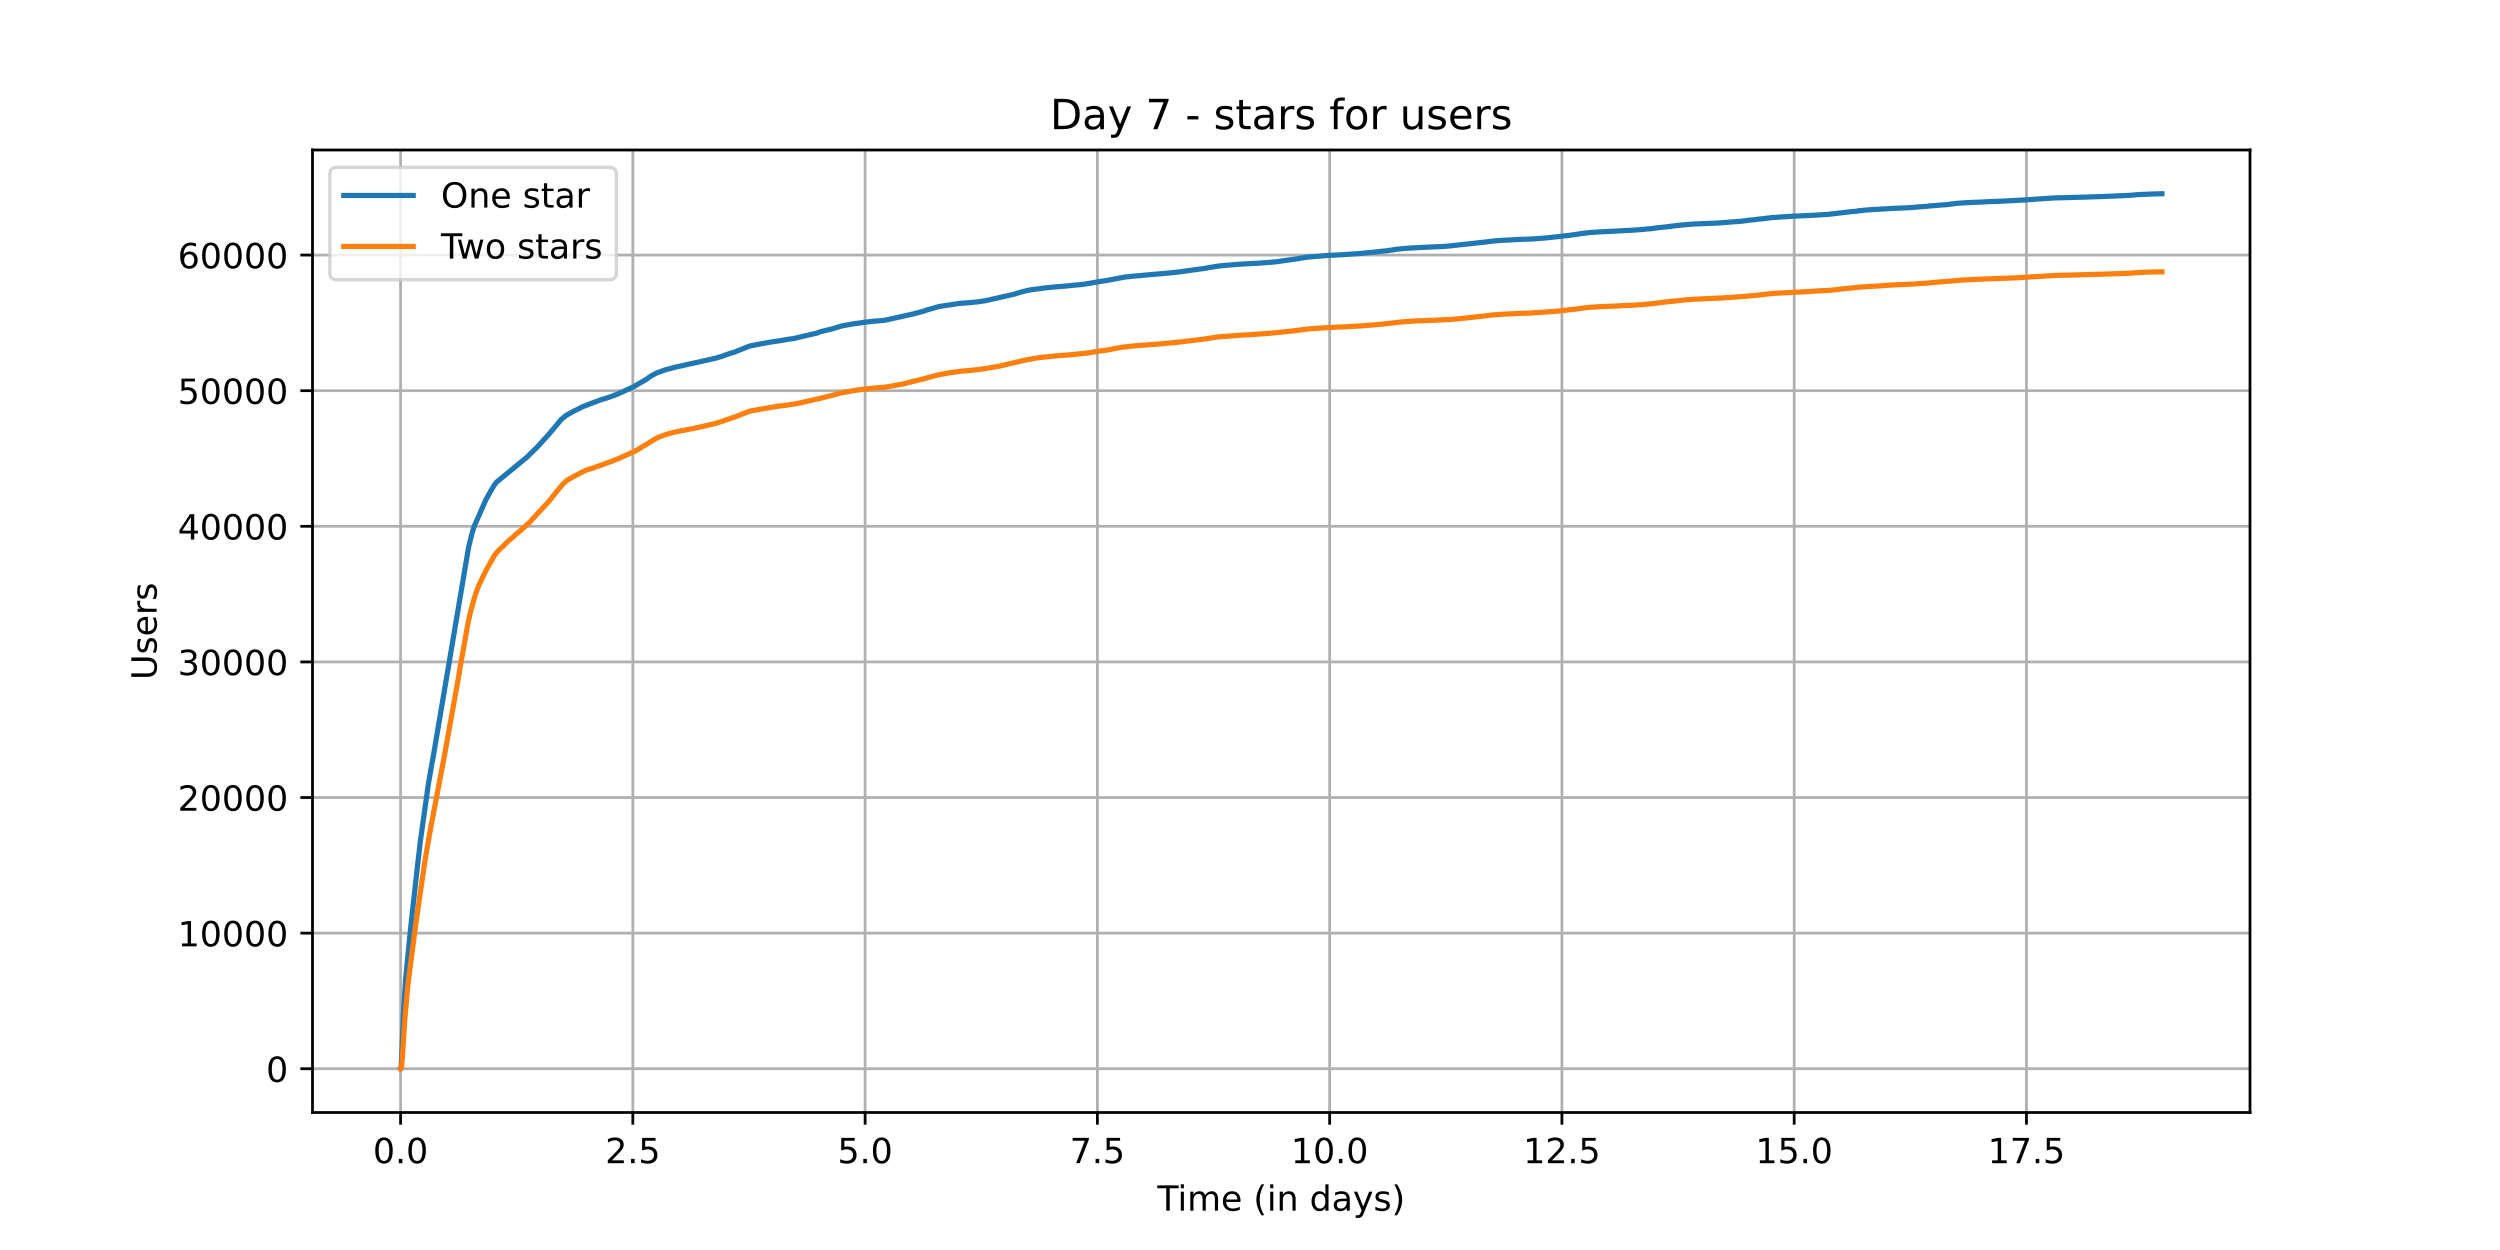 <?xml version="1.0" encoding="utf-8" standalone="no"?>
<!DOCTYPE svg PUBLIC "-//W3C//DTD SVG 1.1//EN"
  "http://www.w3.org/Graphics/SVG/1.1/DTD/svg11.dtd">
<!-- Created with matplotlib (https://matplotlib.org/) -->
<svg height="360pt" version="1.1" viewBox="0 0 720 360" width="720pt" xmlns="http://www.w3.org/2000/svg" xmlns:xlink="http://www.w3.org/1999/xlink">
 <defs>
  <style type="text/css">*{stroke-linecap:butt;stroke-linejoin:round;}</style>
 </defs>
 <g id="figure_1">
  <g id="patch_1">
   <path d="M 0 360 
L 720 360 
L 720 0 
L 0 0 
z
" style="fill:#ffffff;"/>
  </g>
  <g id="axes_1">
   <g id="patch_2">
    <path d="M 90 320.4 
L 648 320.4 
L 648 43.2 
L 90 43.2 
z
" style="fill:#ffffff;"/>
   </g>
   <g id="matplotlib.axis_1">
    <g id="xtick_1">
     <g id="line2d_1">
      <path clip-path="url(#paaeebde0d3)" d="M 115.364 320.4 
L 115.364 43.2 
" style="fill:none;stroke:#b0b0b0;stroke-linecap:square;stroke-width:0.8;"/>
     </g>
     <g id="line2d_2">
      <defs>
       <path d="M 0 0 
L 0 3.5 
" id="m857f84e1d0" style="stroke:#000000;stroke-width:0.8;"/>
      </defs>
      <g>
       <use style="stroke:#000000;stroke-width:0.8;" x="115.364" xlink:href="#m857f84e1d0" y="320.4"/>
      </g>
     </g>
     <g id="text_1">
      <!-- 0.0 -->
      <g transform="translate(107.412 334.998)scale(0.1 -0.1)">
       <defs>
        <path d="M 31.781 66.406 
Q 24.172 66.406 20.328 58.906 
Q 16.5 51.422 16.5 36.375 
Q 16.5 21.391 20.328 13.891 
Q 24.172 6.391 31.781 6.391 
Q 39.453 6.391 43.281 13.891 
Q 47.125 21.391 47.125 36.375 
Q 47.125 51.422 43.281 58.906 
Q 39.453 66.406 31.781 66.406 
z
M 31.781 74.219 
Q 44.047 74.219 50.516 64.516 
Q 56.984 54.828 56.984 36.375 
Q 56.984 17.969 50.516 8.266 
Q 44.047 -1.422 31.781 -1.422 
Q 19.531 -1.422 13.062 8.266 
Q 6.594 17.969 6.594 36.375 
Q 6.594 54.828 13.062 64.516 
Q 19.531 74.219 31.781 74.219 
z
" id="DejaVuSans-48"/>
        <path d="M 10.688 12.406 
L 21 12.406 
L 21 0 
L 10.688 0 
z
" id="DejaVuSans-46"/>
       </defs>
       <use xlink:href="#DejaVuSans-48"/>
       <use x="63.623" xlink:href="#DejaVuSans-46"/>
       <use x="95.41" xlink:href="#DejaVuSans-48"/>
      </g>
     </g>
    </g>
    <g id="xtick_2">
     <g id="line2d_3">
      <path clip-path="url(#paaeebde0d3)" d="M 182.257 320.4 
L 182.257 43.2 
" style="fill:none;stroke:#b0b0b0;stroke-linecap:square;stroke-width:0.8;"/>
     </g>
     <g id="line2d_4">
      <g>
       <use style="stroke:#000000;stroke-width:0.8;" x="182.257" xlink:href="#m857f84e1d0" y="320.4"/>
      </g>
     </g>
     <g id="text_2">
      <!-- 2.5 -->
      <g transform="translate(174.306 334.998)scale(0.1 -0.1)">
       <defs>
        <path d="M 19.188 8.297 
L 53.609 8.297 
L 53.609 0 
L 7.328 0 
L 7.328 8.297 
Q 12.938 14.109 22.625 23.891 
Q 32.328 33.688 34.812 36.531 
Q 39.547 41.844 41.422 45.531 
Q 43.312 49.219 43.312 52.781 
Q 43.312 58.594 39.234 62.25 
Q 35.156 65.922 28.609 65.922 
Q 23.969 65.922 18.812 64.312 
Q 13.672 62.703 7.812 59.422 
L 7.812 69.391 
Q 13.766 71.781 18.938 73 
Q 24.125 74.219 28.422 74.219 
Q 39.75 74.219 46.484 68.547 
Q 53.219 62.891 53.219 53.422 
Q 53.219 48.922 51.531 44.891 
Q 49.859 40.875 45.406 35.406 
Q 44.188 33.984 37.641 27.219 
Q 31.109 20.453 19.188 8.297 
z
" id="DejaVuSans-50"/>
        <path d="M 10.797 72.906 
L 49.516 72.906 
L 49.516 64.594 
L 19.828 64.594 
L 19.828 46.734 
Q 21.969 47.469 24.109 47.828 
Q 26.266 48.188 28.422 48.188 
Q 40.625 48.188 47.75 41.5 
Q 54.891 34.812 54.891 23.391 
Q 54.891 11.625 47.562 5.094 
Q 40.234 -1.422 26.906 -1.422 
Q 22.312 -1.422 17.547 -0.641 
Q 12.797 0.141 7.719 1.703 
L 7.719 11.625 
Q 12.109 9.234 16.797 8.062 
Q 21.484 6.891 26.703 6.891 
Q 35.156 6.891 40.078 11.328 
Q 45.016 15.766 45.016 23.391 
Q 45.016 31 40.078 35.438 
Q 35.156 39.891 26.703 39.891 
Q 22.75 39.891 18.812 39.016 
Q 14.891 38.141 10.797 36.281 
z
" id="DejaVuSans-53"/>
       </defs>
       <use xlink:href="#DejaVuSans-50"/>
       <use x="63.623" xlink:href="#DejaVuSans-46"/>
       <use x="95.41" xlink:href="#DejaVuSans-53"/>
      </g>
     </g>
    </g>
    <g id="xtick_3">
     <g id="line2d_5">
      <path clip-path="url(#paaeebde0d3)" d="M 249.151 320.4 
L 249.151 43.2 
" style="fill:none;stroke:#b0b0b0;stroke-linecap:square;stroke-width:0.8;"/>
     </g>
     <g id="line2d_6">
      <g>
       <use style="stroke:#000000;stroke-width:0.8;" x="249.151" xlink:href="#m857f84e1d0" y="320.4"/>
      </g>
     </g>
     <g id="text_3">
      <!-- 5.0 -->
      <g transform="translate(241.199 334.998)scale(0.1 -0.1)">
       <use xlink:href="#DejaVuSans-53"/>
       <use x="63.623" xlink:href="#DejaVuSans-46"/>
       <use x="95.41" xlink:href="#DejaVuSans-48"/>
      </g>
     </g>
    </g>
    <g id="xtick_4">
     <g id="line2d_7">
      <path clip-path="url(#paaeebde0d3)" d="M 316.044 320.4 
L 316.044 43.2 
" style="fill:none;stroke:#b0b0b0;stroke-linecap:square;stroke-width:0.8;"/>
     </g>
     <g id="line2d_8">
      <g>
       <use style="stroke:#000000;stroke-width:0.8;" x="316.044" xlink:href="#m857f84e1d0" y="320.4"/>
      </g>
     </g>
     <g id="text_4">
      <!-- 7.5 -->
      <g transform="translate(308.093 334.998)scale(0.1 -0.1)">
       <defs>
        <path d="M 8.203 72.906 
L 55.078 72.906 
L 55.078 68.703 
L 28.609 0 
L 18.312 0 
L 43.219 64.594 
L 8.203 64.594 
z
" id="DejaVuSans-55"/>
       </defs>
       <use xlink:href="#DejaVuSans-55"/>
       <use x="63.623" xlink:href="#DejaVuSans-46"/>
       <use x="95.41" xlink:href="#DejaVuSans-53"/>
      </g>
     </g>
    </g>
    <g id="xtick_5">
     <g id="line2d_9">
      <path clip-path="url(#paaeebde0d3)" d="M 382.938 320.4 
L 382.938 43.2 
" style="fill:none;stroke:#b0b0b0;stroke-linecap:square;stroke-width:0.8;"/>
     </g>
     <g id="line2d_10">
      <g>
       <use style="stroke:#000000;stroke-width:0.8;" x="382.938" xlink:href="#m857f84e1d0" y="320.4"/>
      </g>
     </g>
     <g id="text_5">
      <!-- 10.0 -->
      <g transform="translate(371.805 334.998)scale(0.1 -0.1)">
       <defs>
        <path d="M 12.406 8.297 
L 28.516 8.297 
L 28.516 63.922 
L 10.984 60.406 
L 10.984 69.391 
L 28.422 72.906 
L 38.281 72.906 
L 38.281 8.297 
L 54.391 8.297 
L 54.391 0 
L 12.406 0 
z
" id="DejaVuSans-49"/>
       </defs>
       <use xlink:href="#DejaVuSans-49"/>
       <use x="63.623" xlink:href="#DejaVuSans-48"/>
       <use x="127.246" xlink:href="#DejaVuSans-46"/>
       <use x="159.033" xlink:href="#DejaVuSans-48"/>
      </g>
     </g>
    </g>
    <g id="xtick_6">
     <g id="line2d_11">
      <path clip-path="url(#paaeebde0d3)" d="M 449.832 320.4 
L 449.832 43.2 
" style="fill:none;stroke:#b0b0b0;stroke-linecap:square;stroke-width:0.8;"/>
     </g>
     <g id="line2d_12">
      <g>
       <use style="stroke:#000000;stroke-width:0.8;" x="449.832" xlink:href="#m857f84e1d0" y="320.4"/>
      </g>
     </g>
     <g id="text_6">
      <!-- 12.5 -->
      <g transform="translate(438.699 334.998)scale(0.1 -0.1)">
       <use xlink:href="#DejaVuSans-49"/>
       <use x="63.623" xlink:href="#DejaVuSans-50"/>
       <use x="127.246" xlink:href="#DejaVuSans-46"/>
       <use x="159.033" xlink:href="#DejaVuSans-53"/>
      </g>
     </g>
    </g>
    <g id="xtick_7">
     <g id="line2d_13">
      <path clip-path="url(#paaeebde0d3)" d="M 516.725 320.4 
L 516.725 43.2 
" style="fill:none;stroke:#b0b0b0;stroke-linecap:square;stroke-width:0.8;"/>
     </g>
     <g id="line2d_14">
      <g>
       <use style="stroke:#000000;stroke-width:0.8;" x="516.725" xlink:href="#m857f84e1d0" y="320.4"/>
      </g>
     </g>
     <g id="text_7">
      <!-- 15.0 -->
      <g transform="translate(505.592 334.998)scale(0.1 -0.1)">
       <use xlink:href="#DejaVuSans-49"/>
       <use x="63.623" xlink:href="#DejaVuSans-53"/>
       <use x="127.246" xlink:href="#DejaVuSans-46"/>
       <use x="159.033" xlink:href="#DejaVuSans-48"/>
      </g>
     </g>
    </g>
    <g id="xtick_8">
     <g id="line2d_15">
      <path clip-path="url(#paaeebde0d3)" d="M 583.619 320.4 
L 583.619 43.2 
" style="fill:none;stroke:#b0b0b0;stroke-linecap:square;stroke-width:0.8;"/>
     </g>
     <g id="line2d_16">
      <g>
       <use style="stroke:#000000;stroke-width:0.8;" x="583.619" xlink:href="#m857f84e1d0" y="320.4"/>
      </g>
     </g>
     <g id="text_8">
      <!-- 17.5 -->
      <g transform="translate(572.486 334.998)scale(0.1 -0.1)">
       <use xlink:href="#DejaVuSans-49"/>
       <use x="63.623" xlink:href="#DejaVuSans-55"/>
       <use x="127.246" xlink:href="#DejaVuSans-46"/>
       <use x="159.033" xlink:href="#DejaVuSans-53"/>
      </g>
     </g>
    </g>
    <g id="text_9">
     <!-- Time (in days) -->
     <g transform="translate(333.327 348.677)scale(0.1 -0.1)">
      <defs>
       <path d="M -0.297 72.906 
L 61.375 72.906 
L 61.375 64.594 
L 35.5 64.594 
L 35.5 0 
L 25.594 0 
L 25.594 64.594 
L -0.297 64.594 
z
" id="DejaVuSans-84"/>
       <path d="M 9.422 54.688 
L 18.406 54.688 
L 18.406 0 
L 9.422 0 
z
M 9.422 75.984 
L 18.406 75.984 
L 18.406 64.594 
L 9.422 64.594 
z
" id="DejaVuSans-105"/>
       <path d="M 52 44.188 
Q 55.375 50.25 60.062 53.125 
Q 64.75 56 71.094 56 
Q 79.641 56 84.281 50.016 
Q 88.922 44.047 88.922 33.016 
L 88.922 0 
L 79.891 0 
L 79.891 32.719 
Q 79.891 40.578 77.094 44.375 
Q 74.312 48.188 68.609 48.188 
Q 61.625 48.188 57.562 43.547 
Q 53.516 38.922 53.516 30.906 
L 53.516 0 
L 44.484 0 
L 44.484 32.719 
Q 44.484 40.625 41.703 44.406 
Q 38.922 48.188 33.109 48.188 
Q 26.219 48.188 22.156 43.531 
Q 18.109 38.875 18.109 30.906 
L 18.109 0 
L 9.078 0 
L 9.078 54.688 
L 18.109 54.688 
L 18.109 46.188 
Q 21.188 51.219 25.484 53.609 
Q 29.781 56 35.688 56 
Q 41.656 56 45.828 52.969 
Q 50 49.953 52 44.188 
z
" id="DejaVuSans-109"/>
       <path d="M 56.203 29.594 
L 56.203 25.203 
L 14.891 25.203 
Q 15.484 15.922 20.484 11.062 
Q 25.484 6.203 34.422 6.203 
Q 39.594 6.203 44.453 7.469 
Q 49.312 8.734 54.109 11.281 
L 54.109 2.781 
Q 49.266 0.734 44.188 -0.344 
Q 39.109 -1.422 33.891 -1.422 
Q 20.797 -1.422 13.156 6.188 
Q 5.516 13.812 5.516 26.812 
Q 5.516 40.234 12.766 48.109 
Q 20.016 56 32.328 56 
Q 43.359 56 49.781 48.891 
Q 56.203 41.797 56.203 29.594 
z
M 47.219 32.234 
Q 47.125 39.594 43.094 43.984 
Q 39.062 48.391 32.422 48.391 
Q 24.906 48.391 20.391 44.141 
Q 15.875 39.891 15.188 32.172 
z
" id="DejaVuSans-101"/>
       <path id="DejaVuSans-32"/>
       <path d="M 31 75.875 
Q 24.469 64.656 21.281 53.656 
Q 18.109 42.672 18.109 31.391 
Q 18.109 20.125 21.312 9.062 
Q 24.516 -2 31 -13.188 
L 23.188 -13.188 
Q 15.875 -1.703 12.234 9.375 
Q 8.594 20.453 8.594 31.391 
Q 8.594 42.281 12.203 53.312 
Q 15.828 64.359 23.188 75.875 
z
" id="DejaVuSans-40"/>
       <path d="M 54.891 33.016 
L 54.891 0 
L 45.906 0 
L 45.906 32.719 
Q 45.906 40.484 42.875 44.328 
Q 39.844 48.188 33.797 48.188 
Q 26.516 48.188 22.312 43.547 
Q 18.109 38.922 18.109 30.906 
L 18.109 0 
L 9.078 0 
L 9.078 54.688 
L 18.109 54.688 
L 18.109 46.188 
Q 21.344 51.125 25.703 53.562 
Q 30.078 56 35.797 56 
Q 45.219 56 50.047 50.172 
Q 54.891 44.344 54.891 33.016 
z
" id="DejaVuSans-110"/>
       <path d="M 45.406 46.391 
L 45.406 75.984 
L 54.391 75.984 
L 54.391 0 
L 45.406 0 
L 45.406 8.203 
Q 42.578 3.328 38.25 0.953 
Q 33.938 -1.422 27.875 -1.422 
Q 17.969 -1.422 11.734 6.484 
Q 5.516 14.406 5.516 27.297 
Q 5.516 40.188 11.734 48.094 
Q 17.969 56 27.875 56 
Q 33.938 56 38.25 53.625 
Q 42.578 51.266 45.406 46.391 
z
M 14.797 27.297 
Q 14.797 17.391 18.875 11.75 
Q 22.953 6.109 30.078 6.109 
Q 37.203 6.109 41.297 11.75 
Q 45.406 17.391 45.406 27.297 
Q 45.406 37.203 41.297 42.844 
Q 37.203 48.484 30.078 48.484 
Q 22.953 48.484 18.875 42.844 
Q 14.797 37.203 14.797 27.297 
z
" id="DejaVuSans-100"/>
       <path d="M 34.281 27.484 
Q 23.391 27.484 19.188 25 
Q 14.984 22.516 14.984 16.5 
Q 14.984 11.719 18.141 8.906 
Q 21.297 6.109 26.703 6.109 
Q 34.188 6.109 38.703 11.406 
Q 43.219 16.703 43.219 25.484 
L 43.219 27.484 
z
M 52.203 31.203 
L 52.203 0 
L 43.219 0 
L 43.219 8.297 
Q 40.141 3.328 35.547 0.953 
Q 30.953 -1.422 24.312 -1.422 
Q 15.922 -1.422 10.953 3.297 
Q 6 8.016 6 15.922 
Q 6 25.141 12.172 29.828 
Q 18.359 34.516 30.609 34.516 
L 43.219 34.516 
L 43.219 35.406 
Q 43.219 41.609 39.141 45 
Q 35.062 48.391 27.688 48.391 
Q 23 48.391 18.547 47.266 
Q 14.109 46.141 10.016 43.891 
L 10.016 52.203 
Q 14.938 54.109 19.578 55.047 
Q 24.219 56 28.609 56 
Q 40.484 56 46.344 49.844 
Q 52.203 43.703 52.203 31.203 
z
" id="DejaVuSans-97"/>
       <path d="M 32.172 -5.078 
Q 28.375 -14.844 24.75 -17.812 
Q 21.141 -20.797 15.094 -20.797 
L 7.906 -20.797 
L 7.906 -13.281 
L 13.188 -13.281 
Q 16.891 -13.281 18.938 -11.516 
Q 21 -9.766 23.484 -3.219 
L 25.094 0.875 
L 2.984 54.688 
L 12.5 54.688 
L 29.594 11.922 
L 46.688 54.688 
L 56.203 54.688 
z
" id="DejaVuSans-121"/>
       <path d="M 44.281 53.078 
L 44.281 44.578 
Q 40.484 46.531 36.375 47.5 
Q 32.281 48.484 27.875 48.484 
Q 21.188 48.484 17.844 46.438 
Q 14.5 44.391 14.5 40.281 
Q 14.5 37.156 16.891 35.375 
Q 19.281 33.594 26.516 31.984 
L 29.594 31.297 
Q 39.156 29.25 43.188 25.516 
Q 47.219 21.781 47.219 15.094 
Q 47.219 7.469 41.188 3.016 
Q 35.156 -1.422 24.609 -1.422 
Q 20.219 -1.422 15.453 -0.562 
Q 10.688 0.297 5.422 2 
L 5.422 11.281 
Q 10.406 8.688 15.234 7.391 
Q 20.062 6.109 24.812 6.109 
Q 31.156 6.109 34.562 8.281 
Q 37.984 10.453 37.984 14.406 
Q 37.984 18.062 35.516 20.016 
Q 33.062 21.969 24.703 23.781 
L 21.578 24.516 
Q 13.234 26.266 9.516 29.906 
Q 5.812 33.547 5.812 39.891 
Q 5.812 47.609 11.281 51.797 
Q 16.75 56 26.812 56 
Q 31.781 56 36.172 55.266 
Q 40.578 54.547 44.281 53.078 
z
" id="DejaVuSans-115"/>
       <path d="M 8.016 75.875 
L 15.828 75.875 
Q 23.141 64.359 26.781 53.312 
Q 30.422 42.281 30.422 31.391 
Q 30.422 20.453 26.781 9.375 
Q 23.141 -1.703 15.828 -13.188 
L 8.016 -13.188 
Q 14.5 -2 17.703 9.062 
Q 20.906 20.125 20.906 31.391 
Q 20.906 42.672 17.703 53.656 
Q 14.5 64.656 8.016 75.875 
z
" id="DejaVuSans-41"/>
      </defs>
      <use xlink:href="#DejaVuSans-84"/>
      <use x="57.959" xlink:href="#DejaVuSans-105"/>
      <use x="85.742" xlink:href="#DejaVuSans-109"/>
      <use x="183.154" xlink:href="#DejaVuSans-101"/>
      <use x="244.678" xlink:href="#DejaVuSans-32"/>
      <use x="276.465" xlink:href="#DejaVuSans-40"/>
      <use x="315.479" xlink:href="#DejaVuSans-105"/>
      <use x="343.262" xlink:href="#DejaVuSans-110"/>
      <use x="406.641" xlink:href="#DejaVuSans-32"/>
      <use x="438.428" xlink:href="#DejaVuSans-100"/>
      <use x="501.904" xlink:href="#DejaVuSans-97"/>
      <use x="563.184" xlink:href="#DejaVuSans-121"/>
      <use x="622.363" xlink:href="#DejaVuSans-115"/>
      <use x="674.463" xlink:href="#DejaVuSans-41"/>
     </g>
    </g>
   </g>
   <g id="matplotlib.axis_2">
    <g id="ytick_1">
     <g id="line2d_17">
      <path clip-path="url(#paaeebde0d3)" d="M 90 307.8 
L 648 307.8 
" style="fill:none;stroke:#b0b0b0;stroke-linecap:square;stroke-width:0.8;"/>
     </g>
     <g id="line2d_18">
      <defs>
       <path d="M 0 0 
L -3.5 0 
" id="m5eeba41b11" style="stroke:#000000;stroke-width:0.8;"/>
      </defs>
      <g>
       <use style="stroke:#000000;stroke-width:0.8;" x="90" xlink:href="#m5eeba41b11" y="307.8"/>
      </g>
     </g>
     <g id="text_10">
      <!-- 0 -->
      <g transform="translate(76.638 311.599)scale(0.1 -0.1)">
       <use xlink:href="#DejaVuSans-48"/>
      </g>
     </g>
    </g>
    <g id="ytick_2">
     <g id="line2d_19">
      <path clip-path="url(#paaeebde0d3)" d="M 90 268.744 
L 648 268.744 
" style="fill:none;stroke:#b0b0b0;stroke-linecap:square;stroke-width:0.8;"/>
     </g>
     <g id="line2d_20">
      <g>
       <use style="stroke:#000000;stroke-width:0.8;" x="90" xlink:href="#m5eeba41b11" y="268.744"/>
      </g>
     </g>
     <g id="text_11">
      <!-- 10000 -->
      <g transform="translate(51.188 272.543)scale(0.1 -0.1)">
       <use xlink:href="#DejaVuSans-49"/>
       <use x="63.623" xlink:href="#DejaVuSans-48"/>
       <use x="127.246" xlink:href="#DejaVuSans-48"/>
       <use x="190.869" xlink:href="#DejaVuSans-48"/>
       <use x="254.492" xlink:href="#DejaVuSans-48"/>
      </g>
     </g>
    </g>
    <g id="ytick_3">
     <g id="line2d_21">
      <path clip-path="url(#paaeebde0d3)" d="M 90 229.688 
L 648 229.688 
" style="fill:none;stroke:#b0b0b0;stroke-linecap:square;stroke-width:0.8;"/>
     </g>
     <g id="line2d_22">
      <g>
       <use style="stroke:#000000;stroke-width:0.8;" x="90" xlink:href="#m5eeba41b11" y="229.688"/>
      </g>
     </g>
     <g id="text_12">
      <!-- 20000 -->
      <g transform="translate(51.188 233.488)scale(0.1 -0.1)">
       <use xlink:href="#DejaVuSans-50"/>
       <use x="63.623" xlink:href="#DejaVuSans-48"/>
       <use x="127.246" xlink:href="#DejaVuSans-48"/>
       <use x="190.869" xlink:href="#DejaVuSans-48"/>
       <use x="254.492" xlink:href="#DejaVuSans-48"/>
      </g>
     </g>
    </g>
    <g id="ytick_4">
     <g id="line2d_23">
      <path clip-path="url(#paaeebde0d3)" d="M 90 190.632 
L 648 190.632 
" style="fill:none;stroke:#b0b0b0;stroke-linecap:square;stroke-width:0.8;"/>
     </g>
     <g id="line2d_24">
      <g>
       <use style="stroke:#000000;stroke-width:0.8;" x="90" xlink:href="#m5eeba41b11" y="190.632"/>
      </g>
     </g>
     <g id="text_13">
      <!-- 30000 -->
      <g transform="translate(51.188 194.432)scale(0.1 -0.1)">
       <defs>
        <path d="M 40.578 39.312 
Q 47.656 37.797 51.625 33 
Q 55.609 28.219 55.609 21.188 
Q 55.609 10.406 48.188 4.484 
Q 40.766 -1.422 27.094 -1.422 
Q 22.516 -1.422 17.656 -0.516 
Q 12.797 0.391 7.625 2.203 
L 7.625 11.719 
Q 11.719 9.328 16.594 8.109 
Q 21.484 6.891 26.812 6.891 
Q 36.078 6.891 40.938 10.547 
Q 45.797 14.203 45.797 21.188 
Q 45.797 27.641 41.281 31.266 
Q 36.766 34.906 28.719 34.906 
L 20.219 34.906 
L 20.219 43.016 
L 29.109 43.016 
Q 36.375 43.016 40.234 45.922 
Q 44.094 48.828 44.094 54.297 
Q 44.094 59.906 40.109 62.906 
Q 36.141 65.922 28.719 65.922 
Q 24.656 65.922 20.016 65.031 
Q 15.375 64.156 9.812 62.312 
L 9.812 71.094 
Q 15.438 72.656 20.344 73.438 
Q 25.25 74.219 29.594 74.219 
Q 40.828 74.219 47.359 69.109 
Q 53.906 64.016 53.906 55.328 
Q 53.906 49.266 50.438 45.094 
Q 46.969 40.922 40.578 39.312 
z
" id="DejaVuSans-51"/>
       </defs>
       <use xlink:href="#DejaVuSans-51"/>
       <use x="63.623" xlink:href="#DejaVuSans-48"/>
       <use x="127.246" xlink:href="#DejaVuSans-48"/>
       <use x="190.869" xlink:href="#DejaVuSans-48"/>
       <use x="254.492" xlink:href="#DejaVuSans-48"/>
      </g>
     </g>
    </g>
    <g id="ytick_5">
     <g id="line2d_25">
      <path clip-path="url(#paaeebde0d3)" d="M 90 151.577 
L 648 151.577 
" style="fill:none;stroke:#b0b0b0;stroke-linecap:square;stroke-width:0.8;"/>
     </g>
     <g id="line2d_26">
      <g>
       <use style="stroke:#000000;stroke-width:0.8;" x="90" xlink:href="#m5eeba41b11" y="151.577"/>
      </g>
     </g>
     <g id="text_14">
      <!-- 40000 -->
      <g transform="translate(51.188 155.376)scale(0.1 -0.1)">
       <defs>
        <path d="M 37.797 64.312 
L 12.891 25.391 
L 37.797 25.391 
z
M 35.203 72.906 
L 47.609 72.906 
L 47.609 25.391 
L 58.016 25.391 
L 58.016 17.188 
L 47.609 17.188 
L 47.609 0 
L 37.797 0 
L 37.797 17.188 
L 4.891 17.188 
L 4.891 26.703 
z
" id="DejaVuSans-52"/>
       </defs>
       <use xlink:href="#DejaVuSans-52"/>
       <use x="63.623" xlink:href="#DejaVuSans-48"/>
       <use x="127.246" xlink:href="#DejaVuSans-48"/>
       <use x="190.869" xlink:href="#DejaVuSans-48"/>
       <use x="254.492" xlink:href="#DejaVuSans-48"/>
      </g>
     </g>
    </g>
    <g id="ytick_6">
     <g id="line2d_27">
      <path clip-path="url(#paaeebde0d3)" d="M 90 112.521 
L 648 112.521 
" style="fill:none;stroke:#b0b0b0;stroke-linecap:square;stroke-width:0.8;"/>
     </g>
     <g id="line2d_28">
      <g>
       <use style="stroke:#000000;stroke-width:0.8;" x="90" xlink:href="#m5eeba41b11" y="112.521"/>
      </g>
     </g>
     <g id="text_15">
      <!-- 50000 -->
      <g transform="translate(51.188 116.32)scale(0.1 -0.1)">
       <use xlink:href="#DejaVuSans-53"/>
       <use x="63.623" xlink:href="#DejaVuSans-48"/>
       <use x="127.246" xlink:href="#DejaVuSans-48"/>
       <use x="190.869" xlink:href="#DejaVuSans-48"/>
       <use x="254.492" xlink:href="#DejaVuSans-48"/>
      </g>
     </g>
    </g>
    <g id="ytick_7">
     <g id="line2d_29">
      <path clip-path="url(#paaeebde0d3)" d="M 90 73.465 
L 648 73.465 
" style="fill:none;stroke:#b0b0b0;stroke-linecap:square;stroke-width:0.8;"/>
     </g>
     <g id="line2d_30">
      <g>
       <use style="stroke:#000000;stroke-width:0.8;" x="90" xlink:href="#m5eeba41b11" y="73.465"/>
      </g>
     </g>
     <g id="text_16">
      <!-- 60000 -->
      <g transform="translate(51.188 77.264)scale(0.1 -0.1)">
       <defs>
        <path d="M 33.016 40.375 
Q 26.375 40.375 22.484 35.828 
Q 18.609 31.297 18.609 23.391 
Q 18.609 15.531 22.484 10.953 
Q 26.375 6.391 33.016 6.391 
Q 39.656 6.391 43.531 10.953 
Q 47.406 15.531 47.406 23.391 
Q 47.406 31.297 43.531 35.828 
Q 39.656 40.375 33.016 40.375 
z
M 52.594 71.297 
L 52.594 62.312 
Q 48.875 64.062 45.094 64.984 
Q 41.312 65.922 37.594 65.922 
Q 27.828 65.922 22.672 59.328 
Q 17.531 52.734 16.797 39.406 
Q 19.672 43.656 24.016 45.922 
Q 28.375 48.188 33.594 48.188 
Q 44.578 48.188 50.953 41.516 
Q 57.328 34.859 57.328 23.391 
Q 57.328 12.156 50.688 5.359 
Q 44.047 -1.422 33.016 -1.422 
Q 20.359 -1.422 13.672 8.266 
Q 6.984 17.969 6.984 36.375 
Q 6.984 53.656 15.188 63.938 
Q 23.391 74.219 37.203 74.219 
Q 40.922 74.219 44.703 73.484 
Q 48.484 72.75 52.594 71.297 
z
" id="DejaVuSans-54"/>
       </defs>
       <use xlink:href="#DejaVuSans-54"/>
       <use x="63.623" xlink:href="#DejaVuSans-48"/>
       <use x="127.246" xlink:href="#DejaVuSans-48"/>
       <use x="190.869" xlink:href="#DejaVuSans-48"/>
       <use x="254.492" xlink:href="#DejaVuSans-48"/>
      </g>
     </g>
    </g>
    <g id="text_17">
     <!-- Users -->
     <g transform="translate(45.108 195.801)rotate(-90)scale(0.1 -0.1)">
      <defs>
       <path d="M 8.688 72.906 
L 18.609 72.906 
L 18.609 28.609 
Q 18.609 16.891 22.844 11.734 
Q 27.094 6.594 36.625 6.594 
Q 46.094 6.594 50.344 11.734 
Q 54.594 16.891 54.594 28.609 
L 54.594 72.906 
L 64.5 72.906 
L 64.5 27.391 
Q 64.5 13.141 57.438 5.859 
Q 50.391 -1.422 36.625 -1.422 
Q 22.797 -1.422 15.734 5.859 
Q 8.688 13.141 8.688 27.391 
z
" id="DejaVuSans-85"/>
       <path d="M 41.109 46.297 
Q 39.594 47.172 37.812 47.578 
Q 36.031 48 33.891 48 
Q 26.266 48 22.188 43.047 
Q 18.109 38.094 18.109 28.812 
L 18.109 0 
L 9.078 0 
L 9.078 54.688 
L 18.109 54.688 
L 18.109 46.188 
Q 20.953 51.172 25.484 53.578 
Q 30.031 56 36.531 56 
Q 37.453 56 38.578 55.875 
Q 39.703 55.766 41.062 55.516 
z
" id="DejaVuSans-114"/>
      </defs>
      <use xlink:href="#DejaVuSans-85"/>
      <use x="73.193" xlink:href="#DejaVuSans-115"/>
      <use x="125.293" xlink:href="#DejaVuSans-101"/>
      <use x="186.816" xlink:href="#DejaVuSans-114"/>
      <use x="227.93" xlink:href="#DejaVuSans-115"/>
     </g>
    </g>
   </g>
   <g id="line2d_31">
    <path clip-path="url(#paaeebde0d3)" d="M 115.364 307.8 
L 115.468 307.738 
L 115.523 307.433 
L 115.744 303.301 
L 116.186 292.213 
L 116.776 282.351 
L 118.286 267.041 
L 120.237 249.408 
L 121.121 241.807 
L 123.386 225.685 
L 123.717 223.787 
L 124.436 219.717 
L 124.804 217.733 
L 125.173 215.527 
L 134.972 157.533 
L 135.856 153.904 
L 136.593 151.506 
L 139.945 143.894 
L 140.056 143.726 
L 140.479 142.941 
L 141.271 141.531 
L 142.155 140.02 
L 142.357 139.715 
L 142.836 139.036 
L 143.186 138.708 
L 150.947 132.326 
L 151.739 131.689 
L 152.365 131.072 
L 152.531 130.889 
L 154.428 129.053 
L 155.147 128.315 
L 155.718 127.659 
L 156.27 127.05 
L 156.565 126.714 
L 156.841 126.421 
L 157.338 125.886 
L 157.91 125.273 
L 158.278 124.812 
L 158.573 124.495 
L 158.886 124.089 
L 159.255 123.675 
L 161.686 120.73 
L 161.944 120.566 
L 162.257 120.293 
L 162.533 120.066 
L 162.846 119.793 
L 163.528 119.348 
L 163.914 119.156 
L 165.407 118.324 
L 165.665 118.219 
L 166.659 117.723 
L 167.617 117.211 
L 167.857 117.114 
L 171.355 115.759 
L 171.724 115.657 
L 172.239 115.458 
L 172.46 115.352 
L 172.847 115.235 
L 173.123 115.126 
L 173.381 115.048 
L 174.615 114.677 
L 174.909 114.563 
L 175.775 114.274 
L 176.235 114.11 
L 176.953 113.849 
L 177.542 113.607 
L 177.874 113.497 
L 178.298 113.275 
L 178.5 113.177 
L 178.777 113.087 
L 182.498 111.376 
L 184.93 109.947 
L 185.262 109.771 
L 185.943 109.326 
L 186.348 109.127 
L 187.012 108.588 
L 187.343 108.42 
L 187.601 108.229 
L 188.964 107.483 
L 191.525 106.526 
L 191.93 106.416 
L 194.14 105.846 
L 194.398 105.772 
L 194.858 105.663 
L 206.273 103.12 
L 206.568 103.007 
L 208.005 102.589 
L 208.281 102.495 
L 208.871 102.269 
L 209.129 102.155 
L 209.534 102.05 
L 209.884 101.894 
L 210.768 101.636 
L 211.192 101.53 
L 215.247 99.917 
L 216.039 99.644 
L 216.408 99.543 
L 221.161 98.656 
L 221.733 98.547 
L 223.593 98.265 
L 224.385 98.16 
L 224.863 98.074 
L 227.221 97.683 
L 227.976 97.578 
L 228.418 97.508 
L 229.044 97.406 
L 229.412 97.301 
L 229.78 97.199 
L 230.093 97.129 
L 235.328 95.918 
L 235.585 95.805 
L 235.935 95.649 
L 238.034 95.098 
L 238.256 95.051 
L 238.827 94.942 
L 240.392 94.504 
L 240.669 94.415 
L 241.792 94.067 
L 242.253 93.903 
L 246.103 93.204 
L 247.024 93.094 
L 247.429 93.044 
L 249.234 92.77 
L 250.412 92.661 
L 251.664 92.505 
L 253.174 92.395 
L 254.224 92.286 
L 255.128 92.177 
L 263.286 90.349 
L 264.133 90.111 
L 266.103 89.587 
L 266.674 89.353 
L 268.184 88.923 
L 268.552 88.818 
L 268.957 88.712 
L 269.897 88.431 
L 270.338 88.322 
L 270.633 88.259 
L 272.971 87.88 
L 273.837 87.771 
L 274.316 87.685 
L 276.196 87.4 
L 277.393 87.291 
L 277.724 87.267 
L 279.363 87.158 
L 280.505 87.029 
L 281.701 86.92 
L 283.599 86.631 
L 284.188 86.521 
L 292.309 84.678 
L 292.53 84.6 
L 292.788 84.498 
L 293.009 84.416 
L 294.685 83.959 
L 294.924 83.893 
L 295.385 83.791 
L 295.734 83.698 
L 296.232 83.588 
L 296.766 83.479 
L 297.613 83.373 
L 298.073 83.299 
L 299.197 83.17 
L 299.896 83.061 
L 301.241 82.889 
L 302.327 82.784 
L 302.695 82.745 
L 303.653 82.651 
L 304.942 82.545 
L 305.31 82.506 
L 306.802 82.397 
L 307.741 82.311 
L 308.533 82.202 
L 309.417 82.128 
L 310.633 82.018 
L 311.59 81.924 
L 312.384 81.815 
L 314.336 81.51 
L 314.833 81.401 
L 317.467 80.96 
L 318.443 80.85 
L 319.014 80.729 
L 323.637 79.854 
L 324.411 79.745 
L 325.351 79.655 
L 326.198 79.546 
L 327.064 79.472 
L 328.519 79.362 
L 329.624 79.237 
L 331.06 79.128 
L 331.447 79.081 
L 332.812 78.972 
L 333.79 78.878 
L 335.153 78.769 
L 336.147 78.671 
L 337.363 78.566 
L 337.75 78.519 
L 338.854 78.394 
L 339.849 78.284 
L 341.451 78.054 
L 342.261 77.949 
L 342.684 77.89 
L 343.366 77.781 
L 343.771 77.726 
L 344.636 77.62 
L 345.134 77.531 
L 345.963 77.425 
L 346.276 77.41 
L 346.884 77.304 
L 347.345 77.23 
L 347.824 77.124 
L 348.118 77.062 
L 348.892 76.953 
L 351.103 76.601 
L 352.318 76.492 
L 353.332 76.386 
L 354.749 76.277 
L 355.707 76.187 
L 357.143 76.078 
L 357.825 76.043 
L 359.776 75.933 
L 360.108 75.91 
L 362.447 75.8 
L 362.686 75.773 
L 364.177 75.664 
L 364.914 75.621 
L 366.112 75.511 
L 366.978 75.441 
L 368.156 75.332 
L 368.672 75.23 
L 369.408 75.121 
L 370.901 74.914 
L 371.711 74.805 
L 373.241 74.594 
L 373.959 74.484 
L 374.254 74.422 
L 374.899 74.312 
L 375.194 74.254 
L 376.741 74.035 
L 377.956 73.926 
L 378.73 73.875 
L 380.112 73.766 
L 381.088 73.672 
L 382.542 73.563 
L 383.26 73.524 
L 385.508 73.418 
L 385.821 73.399 
L 387.59 73.289 
L 388.493 73.211 
L 390.334 73.102 
L 391.108 73.047 
L 392.305 72.938 
L 393.281 72.84 
L 394.423 72.731 
L 395.233 72.668 
L 396.172 72.563 
L 396.54 72.528 
L 397.424 72.418 
L 398.474 72.309 
L 399.524 72.203 
L 399.966 72.129 
L 400.685 72.024 
L 401.09 71.973 
L 401.661 71.868 
L 402.085 71.805 
L 403.117 71.696 
L 404.204 71.579 
L 405.806 71.469 
L 406.616 71.411 
L 408.881 71.301 
L 409.71 71.235 
L 412.38 71.126 
L 413.043 71.098 
L 415.657 70.989 
L 416.486 70.922 
L 417.72 70.813 
L 418.88 70.676 
L 419.911 70.571 
L 420.335 70.512 
L 421.366 70.403 
L 422.526 70.294 
L 423.705 70.153 
L 424.791 70.044 
L 425.049 70.009 
L 425.897 69.903 
L 426.284 69.856 
L 427.537 69.747 
L 429.103 69.524 
L 430.006 69.415 
L 430.835 69.348 
L 432.382 69.239 
L 432.566 69.22 
L 434.905 69.11 
L 435.716 69.048 
L 437.907 68.938 
L 438.515 68.923 
L 441.535 68.813 
L 442.419 68.735 
L 443.947 68.626 
L 444.702 68.575 
L 445.733 68.466 
L 446.709 68.368 
L 447.63 68.259 
L 448.643 68.157 
L 449.546 68.052 
L 449.969 67.993 
L 450.945 67.896 
L 451.94 67.786 
L 452.363 67.724 
L 453.855 67.517 
L 454.462 67.407 
L 456.083 67.177 
L 457.059 67.068 
L 458.182 66.943 
L 459.913 66.833 
L 460.687 66.779 
L 462.989 66.669 
L 463.651 66.638 
L 465.769 66.529 
L 466.45 66.493 
L 468.531 66.384 
L 469.194 66.353 
L 471.017 66.244 
L 471.386 66.201 
L 473.061 66.091 
L 474.203 65.958 
L 475.621 65.849 
L 477.278 65.611 
L 478.273 65.501 
L 479.175 65.419 
L 480.115 65.31 
L 481.551 65.119 
L 482.472 65.013 
L 482.858 64.97 
L 483.724 64.865 
L 484.111 64.822 
L 485.565 64.713 
L 485.915 64.677 
L 487.131 64.568 
L 487.941 64.506 
L 490.74 64.396 
L 491.403 64.369 
L 494.11 64.259 
L 494.828 64.217 
L 496.431 64.107 
L 497.186 64.06 
L 498.383 63.951 
L 498.77 63.904 
L 500.666 63.795 
L 500.888 63.779 
L 501.955 63.67 
L 503.686 63.412 
L 505.012 63.303 
L 506.412 63.115 
L 507.591 63.006 
L 508.052 62.932 
L 509.028 62.822 
L 510.281 62.666 
L 511.92 62.561 
L 512.233 62.545 
L 513.081 62.475 
L 514.996 62.365 
L 515.843 62.295 
L 518.035 62.186 
L 518.347 62.17 
L 520.907 62.061 
L 521.533 62.037 
L 523.411 61.928 
L 524.222 61.865 
L 526.376 61.756 
L 527.554 61.615 
L 528.475 61.506 
L 528.843 61.467 
L 529.728 61.358 
L 530.925 61.213 
L 531.938 61.104 
L 533.227 60.94 
L 534.645 60.834 
L 535.216 60.713 
L 536.414 60.608 
L 536.856 60.537 
L 538.237 60.428 
L 539.011 60.373 
L 540.963 60.264 
L 541.7 60.221 
L 543.652 60.112 
L 544.462 60.053 
L 546.8 59.944 
L 547.482 59.913 
L 550.078 59.803 
L 550.999 59.721 
L 552.174 59.612 
L 552.948 59.561 
L 554.66 59.452 
L 555.857 59.307 
L 557.422 59.202 
L 557.68 59.167 
L 558.637 59.077 
L 560.277 58.967 
L 561.198 58.882 
L 561.861 58.772 
L 563.04 58.632 
L 564.035 58.522 
L 564.79 58.471 
L 566.43 58.366 
L 566.743 58.346 
L 569.598 58.237 
L 570.224 58.218 
L 572.029 58.108 
L 572.654 58.085 
L 575.306 57.975 
L 575.859 57.972 
L 577.939 57.862 
L 578.602 57.835 
L 580.591 57.725 
L 581.309 57.686 
L 583.169 57.577 
L 583.85 57.546 
L 585.139 57.44 
L 585.471 57.417 
L 587.055 57.308 
L 587.405 57.276 
L 589.321 57.171 
L 589.689 57.128 
L 591.439 57.019 
L 592.102 56.987 
L 596.725 56.878 
L 597.406 56.847 
L 601.181 56.749 
L 601.347 56.726 
L 605.122 56.616 
L 605.803 56.585 
L 608.621 56.476 
L 609.302 56.441 
L 611.696 56.331 
L 612.322 56.312 
L 614.109 56.202 
L 614.348 56.175 
L 615.343 56.077 
L 617.369 55.968 
L 617.977 55.952 
L 620.703 55.843 
L 621.274 55.831 
L 622.636 55.8 
L 622.636 55.8 
" style="fill:none;stroke:#1f77b4;stroke-linecap:square;stroke-width:1.5;"/>
   </g>
   <g id="line2d_32">
    <path clip-path="url(#paaeebde0d3)" d="M 115.364 307.8 
L 115.542 307.71 
L 115.634 307.312 
L 115.873 304.668 
L 116.592 293.482 
L 117.457 283.773 
L 119.372 268.986 
L 120.035 264.1 
L 122.263 248.72 
L 123.128 243.616 
L 123.404 242.003 
L 123.92 239.101 
L 128.102 217.085 
L 129.004 212.004 
L 131.914 195.878 
L 132.522 192.163 
L 134.862 179.049 
L 134.972 178.549 
L 135.543 176.096 
L 136.63 172.143 
L 137.293 170.128 
L 137.882 168.613 
L 138.195 167.98 
L 139.19 165.867 
L 140.074 164.098 
L 140.405 163.508 
L 142.339 160.079 
L 142.873 159.36 
L 143.462 158.681 
L 144.273 157.845 
L 144.567 157.603 
L 145.046 157.185 
L 145.435 156.74 
L 147.024 155.26 
L 147.558 154.842 
L 147.834 154.607 
L 148.498 153.932 
L 149.492 153.162 
L 152.457 150.483 
L 157.302 145.238 
L 157.56 144.976 
L 157.983 144.48 
L 158.333 144.101 
L 158.905 143.355 
L 159.089 143.105 
L 162.128 139.379 
L 162.275 139.243 
L 162.643 138.934 
L 162.772 138.825 
L 163.214 138.364 
L 163.38 138.263 
L 163.712 138.067 
L 164.099 137.876 
L 165.701 136.978 
L 167.175 136.239 
L 168.372 135.603 
L 168.612 135.501 
L 168.943 135.361 
L 170.048 135.017 
L 171.153 134.662 
L 171.447 134.552 
L 171.742 134.435 
L 172.074 134.33 
L 172.294 134.251 
L 172.589 134.154 
L 172.847 134.08 
L 173.51 133.826 
L 175.775 132.99 
L 176.069 132.888 
L 176.29 132.81 
L 176.916 132.537 
L 177.727 132.256 
L 182.204 130.24 
L 182.388 130.123 
L 182.793 129.928 
L 183.125 129.783 
L 183.493 129.592 
L 189.185 126.128 
L 189.627 125.929 
L 190.143 125.729 
L 190.917 125.476 
L 191.119 125.37 
L 191.396 125.261 
L 192.777 124.859 
L 193.624 124.616 
L 193.993 124.507 
L 200.78 123.167 
L 201.317 123.058 
L 206.31 121.882 
L 206.605 121.765 
L 206.955 121.656 
L 207.968 121.34 
L 208.318 121.23 
L 208.779 121.031 
L 208.945 120.953 
L 209.755 120.73 
L 210.547 120.453 
L 210.768 120.371 
L 211.727 120.059 
L 212.243 119.859 
L 215.634 118.524 
L 215.966 118.414 
L 216.224 118.34 
L 219.541 117.754 
L 220.204 117.649 
L 220.683 117.559 
L 221.309 117.45 
L 223.427 117.118 
L 223.98 117.008 
L 224.385 116.95 
L 225.361 116.84 
L 226.613 116.688 
L 227.294 116.579 
L 229.578 116.212 
L 230.093 116.102 
L 237.187 114.505 
L 237.39 114.435 
L 237.758 114.329 
L 238.44 114.157 
L 238.937 114.056 
L 239.324 113.939 
L 239.784 113.833 
L 240.098 113.763 
L 241.461 113.36 
L 241.866 113.232 
L 246.324 112.408 
L 247.208 112.298 
L 248.553 112.122 
L 249.491 112.013 
L 250.43 111.923 
L 251.204 111.814 
L 251.627 111.755 
L 253.156 111.646 
L 253.892 111.599 
L 254.962 111.49 
L 257.927 110.978 
L 258.461 110.869 
L 258.774 110.791 
L 259.529 110.685 
L 260.119 110.556 
L 260.653 110.447 
L 262.604 109.931 
L 262.789 109.853 
L 263.378 109.744 
L 266.674 108.939 
L 266.987 108.814 
L 269.031 108.272 
L 269.768 108.076 
L 270.21 107.971 
L 270.467 107.897 
L 273.708 107.326 
L 274.481 107.221 
L 274.942 107.143 
L 275.789 107.033 
L 277.135 106.858 
L 278.718 106.748 
L 279.879 106.616 
L 281.112 106.506 
L 281.517 106.448 
L 282.401 106.342 
L 282.696 106.284 
L 283.617 106.174 
L 284.04 106.116 
L 287.337 105.522 
L 288.001 105.413 
L 288.663 105.249 
L 294.409 103.909 
L 295.09 103.737 
L 298.626 103.093 
L 299.473 102.983 
L 300.504 102.874 
L 301.369 102.765 
L 301.719 102.737 
L 302.732 102.628 
L 303.708 102.53 
L 305.016 102.421 
L 305.936 102.335 
L 307.722 102.226 
L 308.588 102.155 
L 309.472 102.046 
L 310.522 101.937 
L 311.627 101.827 
L 312.624 101.726 
L 313.599 101.616 
L 314.152 101.495 
L 314.926 101.386 
L 317.283 100.995 
L 318.462 100.886 
L 322.79 100.074 
L 323.453 99.964 
L 323.84 99.917 
L 325.019 99.808 
L 325.498 99.726 
L 326.511 99.625 
L 327.892 99.515 
L 328.702 99.453 
L 330.305 99.343 
L 331.226 99.257 
L 332.959 99.148 
L 333.901 99.058 
L 335.245 98.949 
L 336.313 98.832 
L 337.639 98.722 
L 338.578 98.633 
L 339.572 98.527 
L 339.922 98.492 
L 340.733 98.386 
L 340.99 98.351 
L 341.801 98.242 
L 342.776 98.144 
L 343.458 98.035 
L 344.452 97.937 
L 345.373 97.832 
L 345.815 97.766 
L 346.792 97.656 
L 348.837 97.332 
L 349.482 97.223 
L 351.047 97 
L 352.668 96.891 
L 353.479 96.832 
L 354.786 96.723 
L 355.523 96.68 
L 356.793 96.57 
L 357.512 96.527 
L 359.537 96.418 
L 360.366 96.356 
L 361.839 96.246 
L 362.575 96.199 
L 364.362 96.094 
L 364.712 96.059 
L 366.038 95.953 
L 366.425 95.91 
L 367.235 95.848 
L 368.193 95.739 
L 369.132 95.649 
L 370.016 95.539 
L 370.845 95.477 
L 371.84 95.367 
L 373.094 95.211 
L 373.996 95.102 
L 374.42 95.039 
L 375.212 94.93 
L 376.336 94.805 
L 377.404 94.696 
L 378.233 94.629 
L 379.67 94.52 
L 380.406 94.473 
L 382.358 94.364 
L 383.113 94.313 
L 385.489 94.204 
L 386.116 94.184 
L 388.088 94.079 
L 388.456 94.04 
L 390.831 93.93 
L 391.55 93.891 
L 392.894 93.782 
L 393.704 93.719 
L 395.343 93.61 
L 396.338 93.508 
L 397.406 93.399 
L 398.234 93.333 
L 399.193 93.223 
L 399.579 93.173 
L 400.63 93.063 
L 401.624 92.962 
L 402.472 92.852 
L 403.541 92.739 
L 404.628 92.634 
L 404.848 92.618 
L 405.603 92.571 
L 407.132 92.462 
L 407.813 92.43 
L 410.944 92.321 
L 411.643 92.282 
L 414.313 92.173 
L 414.976 92.141 
L 417.389 92.032 
L 418.236 91.962 
L 419.525 91.856 
L 419.93 91.802 
L 421.127 91.692 
L 421.495 91.653 
L 422.6 91.544 
L 423.852 91.388 
L 424.939 91.278 
L 426.081 91.149 
L 427.297 91.044 
L 427.611 90.978 
L 427.924 90.962 
L 428.698 90.853 
L 429.14 90.786 
L 430.227 90.677 
L 430.946 90.634 
L 432.493 90.525 
L 433.34 90.458 
L 436.029 90.349 
L 436.397 90.31 
L 437.041 90.282 
L 440.062 90.173 
L 440.669 90.154 
L 442.474 90.044 
L 443.229 89.997 
L 444.905 89.888 
L 445.807 89.806 
L 447.335 89.697 
L 448.127 89.638 
L 449.361 89.529 
L 449.583 89.509 
L 450.375 89.4 
L 451.627 89.244 
L 452.787 89.134 
L 453.873 89.017 
L 454.628 88.912 
L 454.831 88.872 
L 455.549 88.767 
L 455.807 88.728 
L 456.893 88.611 
L 457.925 88.501 
L 458.716 88.443 
L 460.484 88.334 
L 461.165 88.302 
L 464.112 88.193 
L 464.775 88.162 
L 466.837 88.052 
L 467.15 88.033 
L 470.06 87.923 
L 470.852 87.865 
L 472.711 87.755 
L 473.724 87.65 
L 474.792 87.541 
L 475.602 87.478 
L 476.597 87.381 
L 476.799 87.345 
L 478.273 87.142 
L 479.175 87.033 
L 480.391 86.885 
L 481.588 86.775 
L 482.582 86.678 
L 483.485 86.568 
L 484.479 86.467 
L 485.491 86.361 
L 485.86 86.322 
L 487.425 86.213 
L 488.125 86.174 
L 490.206 86.064 
L 490.887 86.033 
L 493.115 85.924 
L 493.723 85.908 
L 496.008 85.799 
L 496.707 85.76 
L 498.383 85.65 
L 499.102 85.607 
L 500.446 85.498 
L 500.666 85.482 
L 502.305 85.373 
L 503.318 85.268 
L 504.46 85.158 
L 505.233 85.104 
L 506.32 85.002 
L 506.596 84.955 
L 507.72 84.846 
L 509.12 84.662 
L 510.097 84.557 
L 510.336 84.533 
L 511.92 84.424 
L 512.583 84.393 
L 514.683 84.283 
L 515.383 84.244 
L 517.611 84.135 
L 518.347 84.092 
L 520.704 83.983 
L 521.496 83.928 
L 523.006 83.819 
L 523.761 83.768 
L 526.1 83.659 
L 526.762 83.627 
L 527.867 83.518 
L 528.825 83.424 
L 529.599 83.315 
L 530.851 83.163 
L 532.232 83.057 
L 532.582 83.026 
L 533.448 82.916 
L 534.48 82.811 
L 535.493 82.702 
L 536.23 82.655 
L 537.574 82.545 
L 538.274 82.506 
L 540.337 82.397 
L 540.963 82.377 
L 542.216 82.268 
L 543.044 82.202 
L 544.83 82.092 
L 545.585 82.046 
L 548.366 81.936 
L 549.084 81.897 
L 551.331 81.788 
L 551.699 81.749 
L 553.114 81.647 
L 553.335 81.632 
L 555.194 81.522 
L 556.133 81.432 
L 557.33 81.323 
L 558.306 81.225 
L 559.743 81.12 
L 560.111 81.085 
L 561.585 80.979 
L 561.953 80.936 
L 563.114 80.831 
L 563.445 80.807 
L 564.44 80.702 
L 564.79 80.675 
L 565.491 80.64 
L 567.554 80.53 
L 568.253 80.495 
L 570.96 80.39 
L 571.31 80.358 
L 574.349 80.253 
L 574.533 80.237 
L 577.645 80.128 
L 578.252 80.108 
L 580.849 79.999 
L 581.622 79.944 
L 583.556 79.835 
L 584.219 79.808 
L 585.618 79.698 
L 586.318 79.663 
L 588.289 79.554 
L 589.137 79.487 
L 591.237 79.378 
L 592.029 79.319 
L 596.559 79.21 
L 597.167 79.191 
L 601.255 79.081 
L 601.568 79.062 
L 605.932 78.952 
L 606.614 78.921 
L 610.112 78.812 
L 610.72 78.792 
L 613.39 78.683 
L 614.22 78.62 
L 615.712 78.511 
L 616.411 78.472 
L 618.512 78.363 
L 619.064 78.355 
L 622.636 78.288 
L 622.636 78.288 
" style="fill:none;stroke:#ff7f0e;stroke-linecap:square;stroke-width:1.5;"/>
   </g>
   <g id="patch_3">
    <path d="M 90 320.4 
L 90 43.2 
" style="fill:none;stroke:#000000;stroke-linecap:square;stroke-linejoin:miter;stroke-width:0.8;"/>
   </g>
   <g id="patch_4">
    <path d="M 648 320.4 
L 648 43.2 
" style="fill:none;stroke:#000000;stroke-linecap:square;stroke-linejoin:miter;stroke-width:0.8;"/>
   </g>
   <g id="patch_5">
    <path d="M 90 320.4 
L 648 320.4 
" style="fill:none;stroke:#000000;stroke-linecap:square;stroke-linejoin:miter;stroke-width:0.8;"/>
   </g>
   <g id="patch_6">
    <path d="M 90 43.2 
L 648 43.2 
" style="fill:none;stroke:#000000;stroke-linecap:square;stroke-linejoin:miter;stroke-width:0.8;"/>
   </g>
   <g id="text_18">
    <!-- Day 7 - stars for users -->
    <g transform="translate(302.426 37.2)scale(0.12 -0.12)">
     <defs>
      <path d="M 19.672 64.797 
L 19.672 8.109 
L 31.594 8.109 
Q 46.688 8.109 53.688 14.938 
Q 60.688 21.781 60.688 36.531 
Q 60.688 51.172 53.688 57.984 
Q 46.688 64.797 31.594 64.797 
z
M 9.812 72.906 
L 30.078 72.906 
Q 51.266 72.906 61.172 64.094 
Q 71.094 55.281 71.094 36.531 
Q 71.094 17.672 61.125 8.828 
Q 51.172 0 30.078 0 
L 9.812 0 
z
" id="DejaVuSans-68"/>
      <path d="M 4.891 31.391 
L 31.203 31.391 
L 31.203 23.391 
L 4.891 23.391 
z
" id="DejaVuSans-45"/>
      <path d="M 18.312 70.219 
L 18.312 54.688 
L 36.812 54.688 
L 36.812 47.703 
L 18.312 47.703 
L 18.312 18.016 
Q 18.312 11.328 20.141 9.422 
Q 21.969 7.516 27.594 7.516 
L 36.812 7.516 
L 36.812 0 
L 27.594 0 
Q 17.188 0 13.234 3.875 
Q 9.281 7.766 9.281 18.016 
L 9.281 47.703 
L 2.688 47.703 
L 2.688 54.688 
L 9.281 54.688 
L 9.281 70.219 
z
" id="DejaVuSans-116"/>
      <path d="M 37.109 75.984 
L 37.109 68.5 
L 28.516 68.5 
Q 23.688 68.5 21.797 66.547 
Q 19.922 64.594 19.922 59.516 
L 19.922 54.688 
L 34.719 54.688 
L 34.719 47.703 
L 19.922 47.703 
L 19.922 0 
L 10.891 0 
L 10.891 47.703 
L 2.297 47.703 
L 2.297 54.688 
L 10.891 54.688 
L 10.891 58.5 
Q 10.891 67.625 15.141 71.797 
Q 19.391 75.984 28.609 75.984 
z
" id="DejaVuSans-102"/>
      <path d="M 30.609 48.391 
Q 23.391 48.391 19.188 42.75 
Q 14.984 37.109 14.984 27.297 
Q 14.984 17.484 19.156 11.844 
Q 23.344 6.203 30.609 6.203 
Q 37.797 6.203 41.984 11.859 
Q 46.188 17.531 46.188 27.297 
Q 46.188 37.016 41.984 42.703 
Q 37.797 48.391 30.609 48.391 
z
M 30.609 56 
Q 42.328 56 49.016 48.375 
Q 55.719 40.766 55.719 27.297 
Q 55.719 13.875 49.016 6.219 
Q 42.328 -1.422 30.609 -1.422 
Q 18.844 -1.422 12.172 6.219 
Q 5.516 13.875 5.516 27.297 
Q 5.516 40.766 12.172 48.375 
Q 18.844 56 30.609 56 
z
" id="DejaVuSans-111"/>
      <path d="M 8.5 21.578 
L 8.5 54.688 
L 17.484 54.688 
L 17.484 21.922 
Q 17.484 14.156 20.5 10.266 
Q 23.531 6.391 29.594 6.391 
Q 36.859 6.391 41.078 11.031 
Q 45.312 15.672 45.312 23.688 
L 45.312 54.688 
L 54.297 54.688 
L 54.297 0 
L 45.312 0 
L 45.312 8.406 
Q 42.047 3.422 37.719 1 
Q 33.406 -1.422 27.688 -1.422 
Q 18.266 -1.422 13.375 4.438 
Q 8.5 10.297 8.5 21.578 
z
M 31.109 56 
z
" id="DejaVuSans-117"/>
     </defs>
     <use xlink:href="#DejaVuSans-68"/>
     <use x="77.002" xlink:href="#DejaVuSans-97"/>
     <use x="138.281" xlink:href="#DejaVuSans-121"/>
     <use x="197.461" xlink:href="#DejaVuSans-32"/>
     <use x="229.248" xlink:href="#DejaVuSans-55"/>
     <use x="292.871" xlink:href="#DejaVuSans-32"/>
     <use x="324.658" xlink:href="#DejaVuSans-45"/>
     <use x="360.742" xlink:href="#DejaVuSans-32"/>
     <use x="392.529" xlink:href="#DejaVuSans-115"/>
     <use x="444.629" xlink:href="#DejaVuSans-116"/>
     <use x="483.838" xlink:href="#DejaVuSans-97"/>
     <use x="545.117" xlink:href="#DejaVuSans-114"/>
     <use x="586.23" xlink:href="#DejaVuSans-115"/>
     <use x="638.33" xlink:href="#DejaVuSans-32"/>
     <use x="670.117" xlink:href="#DejaVuSans-102"/>
     <use x="705.322" xlink:href="#DejaVuSans-111"/>
     <use x="766.504" xlink:href="#DejaVuSans-114"/>
     <use x="807.617" xlink:href="#DejaVuSans-32"/>
     <use x="839.404" xlink:href="#DejaVuSans-117"/>
     <use x="902.783" xlink:href="#DejaVuSans-115"/>
     <use x="954.883" xlink:href="#DejaVuSans-101"/>
     <use x="1016.406" xlink:href="#DejaVuSans-114"/>
     <use x="1057.52" xlink:href="#DejaVuSans-115"/>
    </g>
   </g>
   <g id="legend_1">
    <g id="patch_7">
     <path d="M 97 80.556 
L 175.511 80.556 
Q 177.511 80.556 177.511 78.556 
L 177.511 50.2 
Q 177.511 48.2 175.511 48.2 
L 97 48.2 
Q 95 48.2 95 50.2 
L 95 78.556 
Q 95 80.556 97 80.556 
z
" style="fill:#ffffff;opacity:0.8;stroke:#cccccc;stroke-linejoin:miter;"/>
    </g>
    <g id="line2d_33">
     <path d="M 99 56.298 
L 119 56.298 
" style="fill:none;stroke:#1f77b4;stroke-linecap:square;stroke-width:1.5;"/>
    </g>
    <g id="line2d_34"/>
    <g id="text_19">
     <!-- One star -->
     <g transform="translate(127 59.798)scale(0.1 -0.1)">
      <defs>
       <path d="M 39.406 66.219 
Q 28.656 66.219 22.328 58.203 
Q 16.016 50.203 16.016 36.375 
Q 16.016 22.609 22.328 14.594 
Q 28.656 6.594 39.406 6.594 
Q 50.141 6.594 56.422 14.594 
Q 62.703 22.609 62.703 36.375 
Q 62.703 50.203 56.422 58.203 
Q 50.141 66.219 39.406 66.219 
z
M 39.406 74.219 
Q 54.734 74.219 63.906 63.938 
Q 73.094 53.656 73.094 36.375 
Q 73.094 19.141 63.906 8.859 
Q 54.734 -1.422 39.406 -1.422 
Q 24.031 -1.422 14.812 8.828 
Q 5.609 19.094 5.609 36.375 
Q 5.609 53.656 14.812 63.938 
Q 24.031 74.219 39.406 74.219 
z
" id="DejaVuSans-79"/>
      </defs>
      <use xlink:href="#DejaVuSans-79"/>
      <use x="78.711" xlink:href="#DejaVuSans-110"/>
      <use x="142.09" xlink:href="#DejaVuSans-101"/>
      <use x="203.613" xlink:href="#DejaVuSans-32"/>
      <use x="235.4" xlink:href="#DejaVuSans-115"/>
      <use x="287.5" xlink:href="#DejaVuSans-116"/>
      <use x="326.709" xlink:href="#DejaVuSans-97"/>
      <use x="387.988" xlink:href="#DejaVuSans-114"/>
     </g>
    </g>
    <g id="line2d_35">
     <path d="M 99 70.977 
L 119 70.977 
" style="fill:none;stroke:#ff7f0e;stroke-linecap:square;stroke-width:1.5;"/>
    </g>
    <g id="line2d_36"/>
    <g id="text_20">
     <!-- Two stars -->
     <g transform="translate(127 74.477)scale(0.1 -0.1)">
      <defs>
       <path d="M 4.203 54.688 
L 13.188 54.688 
L 24.422 12.016 
L 35.594 54.688 
L 46.188 54.688 
L 57.422 12.016 
L 68.609 54.688 
L 77.594 54.688 
L 63.281 0 
L 52.688 0 
L 40.922 44.828 
L 29.109 0 
L 18.5 0 
z
" id="DejaVuSans-119"/>
      </defs>
      <use xlink:href="#DejaVuSans-84"/>
      <use x="44.584" xlink:href="#DejaVuSans-119"/>
      <use x="126.371" xlink:href="#DejaVuSans-111"/>
      <use x="187.553" xlink:href="#DejaVuSans-32"/>
      <use x="219.34" xlink:href="#DejaVuSans-115"/>
      <use x="271.439" xlink:href="#DejaVuSans-116"/>
      <use x="310.648" xlink:href="#DejaVuSans-97"/>
      <use x="371.928" xlink:href="#DejaVuSans-114"/>
      <use x="413.041" xlink:href="#DejaVuSans-115"/>
     </g>
    </g>
   </g>
  </g>
 </g>
 <defs>
  <clipPath id="paaeebde0d3">
   <rect height="277.2" width="558" x="90" y="43.2"/>
  </clipPath>
 </defs>
</svg>
